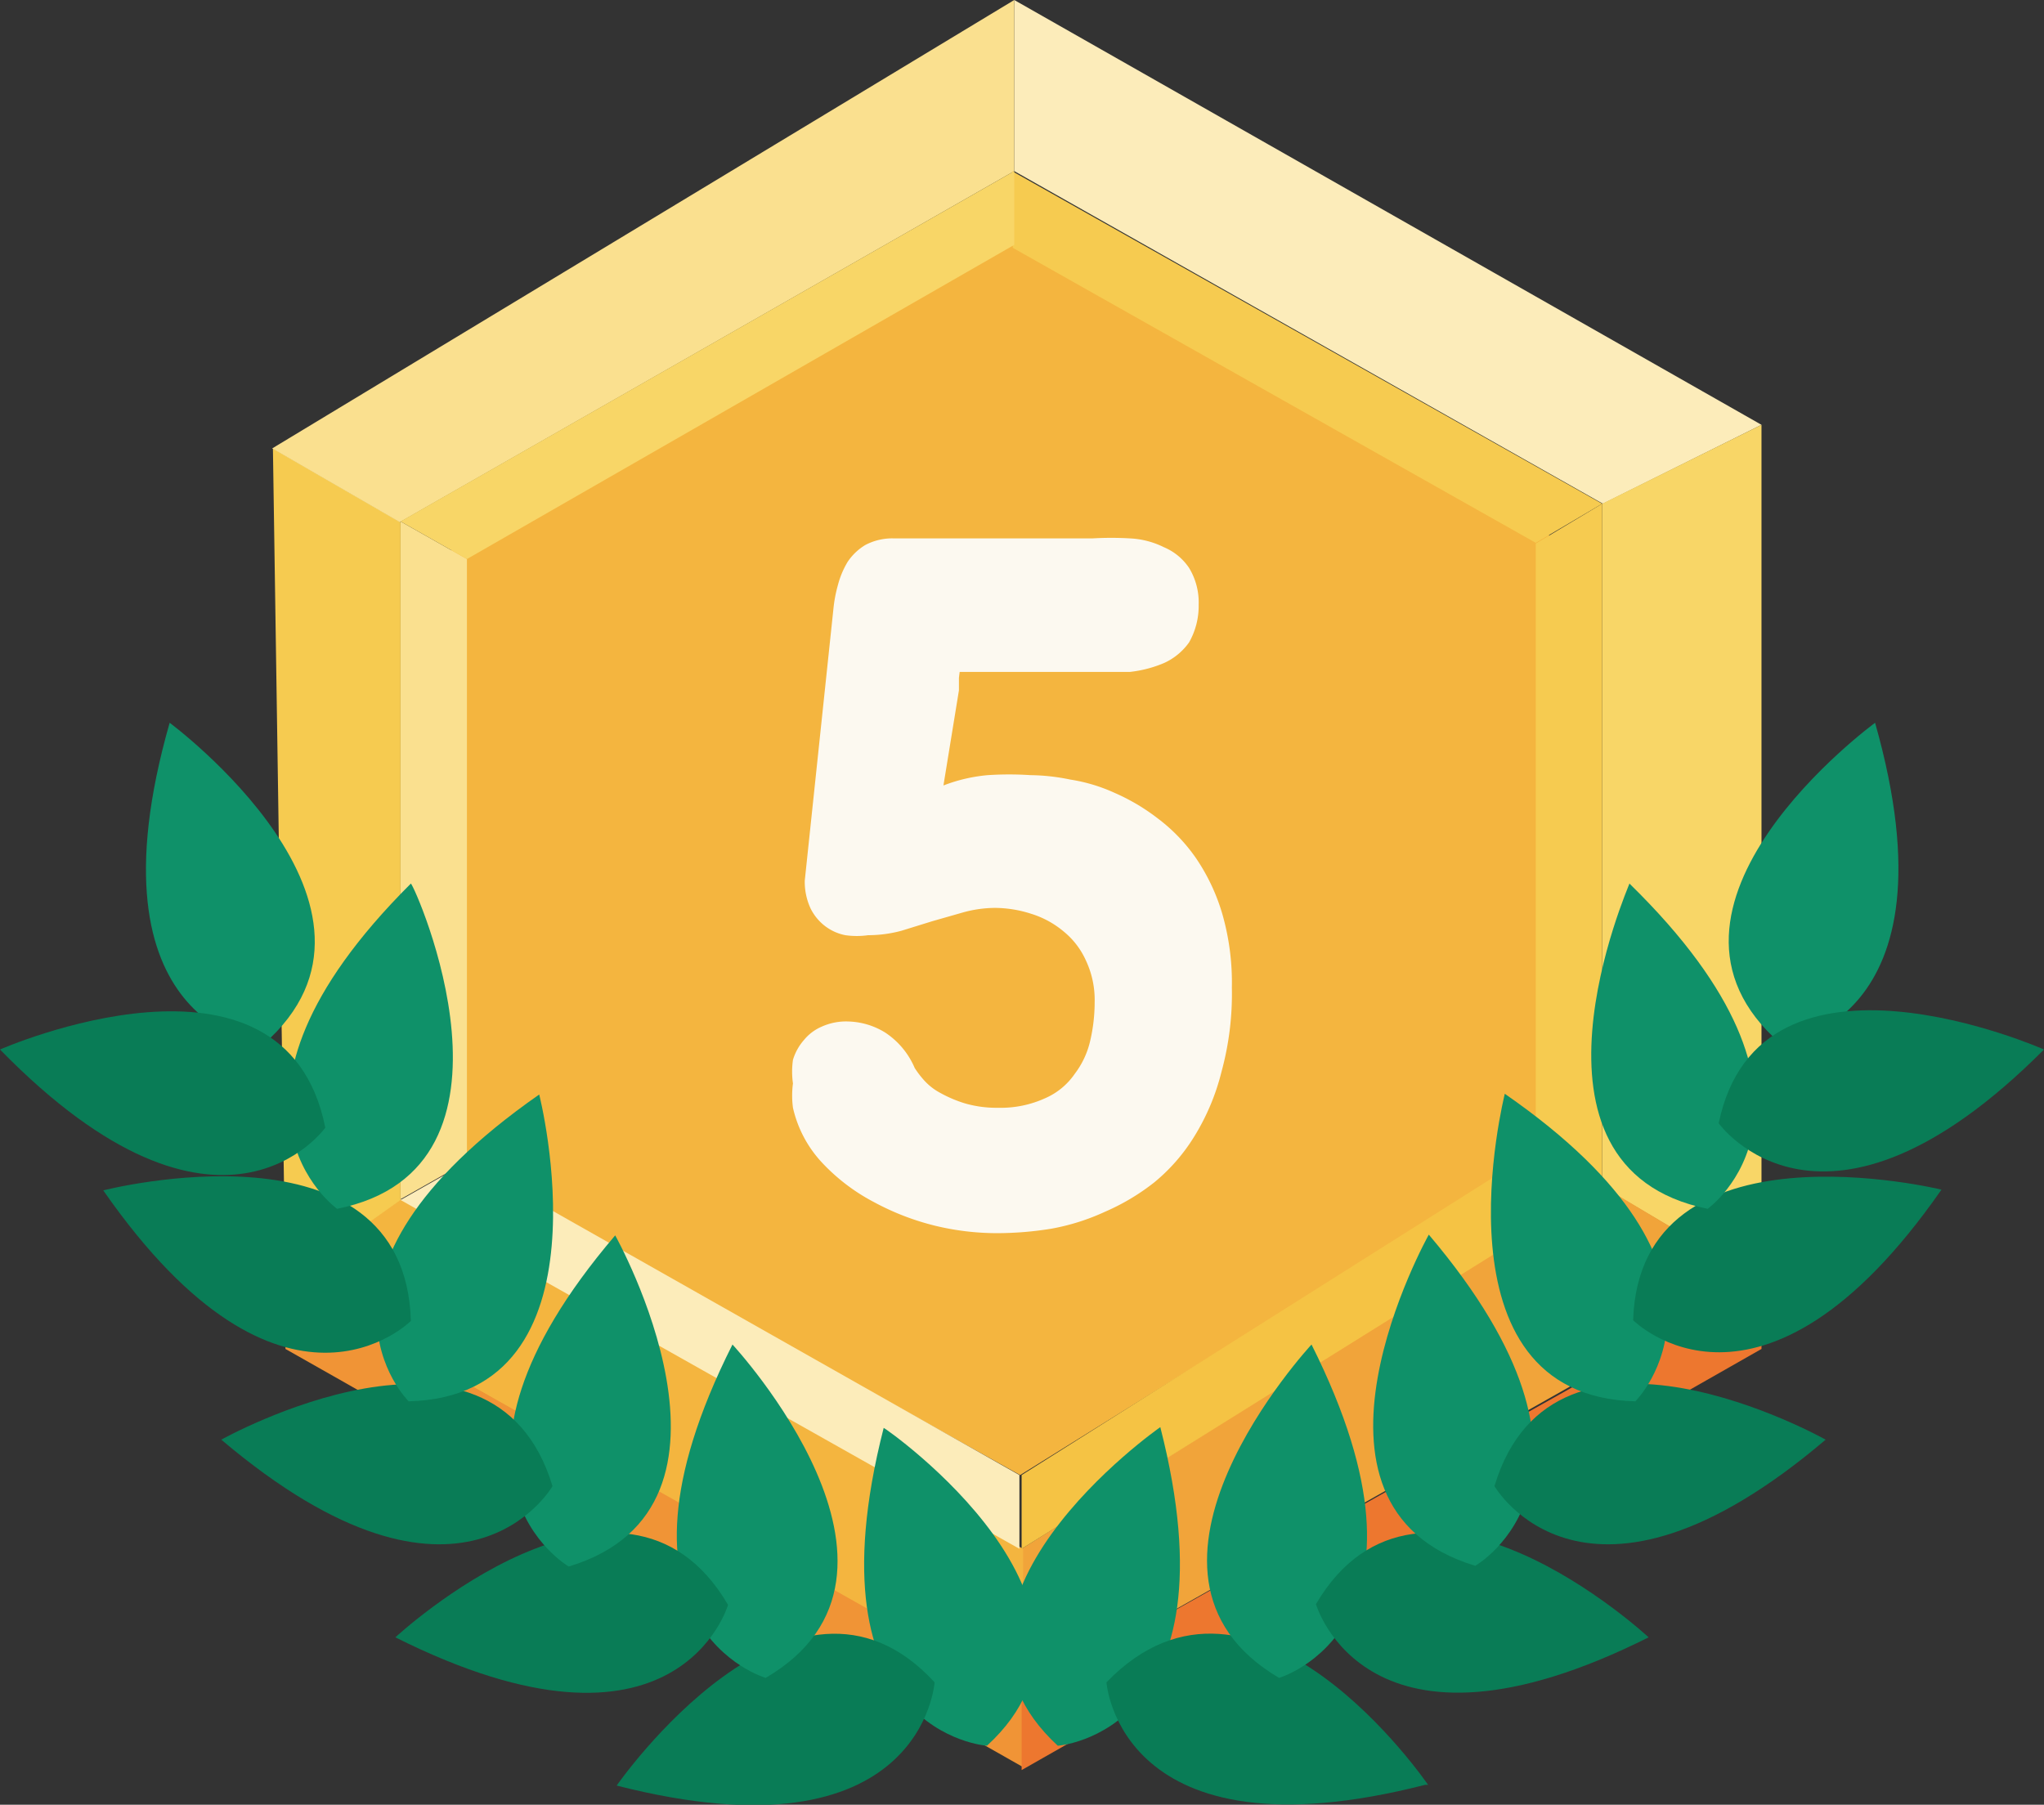 <svg xmlns="http://www.w3.org/2000/svg" viewBox="0 0 27.71 24.47"><rect x="0" y="0" width="27.71" height="24.47" fill="#333333" stroke="none"/><defs><style>.cls-1{fill:#f4b53f;}.cls-2{fill:#fcecba;}.cls-3{fill:#f8d667;}.cls-4{fill:#f1a43a;}.cls-5{fill:#f6cb50;}.cls-6{fill:#fae08f;}.cls-7{fill:#f5c344;}.cls-8{fill:#f09436;}.cls-9{fill:#ed772f;}.cls-10{isolation:isolate;}.cls-11{fill:#fcf9f0;}.cls-12{fill:#0f9169;}.cls-13{fill:#097c56;}</style></defs><title>level_5_petit</title><g id="Calque_2" data-name="Calque 2"><g id="Calque_1-2" data-name="Calque 1"><g id="Groupe_844" data-name="Groupe 844"><g id="Groupe_60" data-name="Groupe 60"><g id="Groupe_59" data-name="Groupe 59"><path id="Tracé_2432" data-name="Tracé 2432" class="cls-1" d="M6.12,15.7V7.29l7.61-4.35L21,7.07v8.47L13.83,20Z"/><path id="Tracé_2433" data-name="Tracé 2433" class="cls-2" d="M13.75,2.32V0L23.88,5.76,21.73,6.83Z"/><path id="Tracé_2434" data-name="Tracé 2434" class="cls-3" d="M21.72,16.09l2.16,1.28V5.76L21.72,6.83Z"/><path id="Tracé_2435" data-name="Tracé 2435" class="cls-4" d="M13.85,21v2l10-5.65-2.15-1.28Z"/><path id="Tracé_2436" data-name="Tracé 2436" class="cls-1" d="M5.43,16.26,3.87,17.37l10,5.66V21Z"/><path id="Tracé_2437" data-name="Tracé 2437" class="cls-5" d="M5.43,7.08l-1.73-1,.17,11.3,1.56-1.11Z"/><path id="Tracé_2438" data-name="Tracé 2438" class="cls-6" d="M13.75,0V2.32L5.42,7.08l-1.73-1Z"/><path id="Tracé_2439" data-name="Tracé 2439" class="cls-6" d="M6.33,7.58l-.9-.51v9.19l.9-.51Z"/><path id="Tracé_2440" data-name="Tracé 2440" class="cls-2" d="M13.82,20l0,1L5.43,16.27l.9-.51Z"/><path id="Tracé_2441" data-name="Tracé 2441" class="cls-7" d="M20.82,15.6l.9.49L13.85,21l0-1Z"/><path id="Tracé_2442" data-name="Tracé 2442" class="cls-5" d="M21.72,6.83l-.9.54V15.6l.9.49Z"/><path id="Tracé_2443" data-name="Tracé 2443" class="cls-5" d="M13.73,3.36l7.09,4,.9-.53-8-4.51Z"/><path id="Tracé_2444" data-name="Tracé 2444" class="cls-3" d="M5.43,7.07l8.32-4.75,0,1L6.33,7.58Z"/><path id="Tracé_2445" data-name="Tracé 2445" class="cls-8" d="M3.87,17.37v.92l10,5.67V23Z"/><path id="Tracé_2446" data-name="Tracé 2446" class="cls-9" d="M23.88,17.37v.92L13.85,24V23Z"/></g><g id="_7" data-name=" 7" class="cls-10"><g class="cls-10"><path class="cls-11" d="M12.79,10.65a2.2,2.2,0,0,1,.6-.14,4.4,4.4,0,0,1,.58,0,2.78,2.78,0,0,1,.54.06,2.29,2.29,0,0,1,.6.18,2.78,2.78,0,0,1,.59.35,2.34,2.34,0,0,1,.51.53,2.68,2.68,0,0,1,.36.76,3.37,3.37,0,0,1,.13,1,4,4,0,0,1-.14,1.14,3.07,3.07,0,0,1-.37.88,2.49,2.49,0,0,1-.54.62,3,3,0,0,1-.67.4,3,3,0,0,1-.73.23,4.59,4.59,0,0,1-.73.06,3.56,3.56,0,0,1-.84-.1,3.48,3.48,0,0,1-.83-.32,2.64,2.64,0,0,1-.7-.53,1.61,1.61,0,0,1-.4-.75,1.24,1.24,0,0,1,0-.33,1.12,1.12,0,0,1,0-.32.72.72,0,0,1,.15-.27.63.63,0,0,1,.24-.18.8.8,0,0,1,.36-.07A1,1,0,0,1,12,14a1.08,1.08,0,0,1,.4.48,1.29,1.29,0,0,0,.13.17.8.8,0,0,0,.22.17,1.72,1.72,0,0,0,.33.14,1.53,1.53,0,0,0,.45.06,1.45,1.45,0,0,0,.64-.13.94.94,0,0,0,.4-.33,1.17,1.17,0,0,0,.21-.45,2.31,2.31,0,0,0,.06-.52,1.26,1.26,0,0,0-.12-.57,1.07,1.07,0,0,0-.3-.39,1.26,1.26,0,0,0-.44-.24,1.62,1.62,0,0,0-.49-.08,1.65,1.65,0,0,0-.43.06l-.42.12-.42.13a1.74,1.74,0,0,1-.45.06,1.1,1.1,0,0,1-.31,0,.66.66,0,0,1-.27-.12.68.68,0,0,1-.2-.24.86.86,0,0,1-.08-.38l.39-3.7a1.88,1.88,0,0,1,.06-.31,1.2,1.2,0,0,1,.13-.31.76.76,0,0,1,.24-.23.78.78,0,0,1,.39-.09h2.69a4.36,4.36,0,0,1,.51,0,1.16,1.16,0,0,1,.46.12.77.77,0,0,1,.34.28.9.9,0,0,1,.13.5,1,1,0,0,1-.13.51.84.84,0,0,1-.34.28,1.64,1.64,0,0,1-.46.12l-.51,0H13.1l-.09,0L13,9.19s0,.1,0,.17Z"/></g></g></g><g id="Groupe_842" data-name="Groupe 842"><path id="Tracé_3647" data-name="Tracé 3647" class="cls-12" d="M14.34,23.67s2.45-.17,1.39-4.32C15.73,19.35,12.27,21.76,14.34,23.67Z"/><path id="Tracé_3648" data-name="Tracé 3648" class="cls-13" d="M19.36,24.2S17,20.74,15,22.81c0,0,.17,2.45,4.32,1.39"/><path id="Tracé_3649" data-name="Tracé 3649" class="cls-12" d="M17.34,22.75s2.36-.69.44-4.52C17.78,18.23,14.91,21.32,17.34,22.75Z"/><path id="Tracé_3650" data-name="Tracé 3650" class="cls-13" d="M22.35,22.2s-3.09-2.87-4.51-.45c0,0,.68,2.37,4.51.45"/><path id="Tracé_3651" data-name="Tracé 3651" class="cls-12" d="M20,21.23s2.14-1.22-.63-4.49C19.37,16.74,17.31,20.42,20,21.23Z"/><path id="Tracé_3652" data-name="Tracé 3652" class="cls-13" d="M24.75,19.52s-3.68-2.07-4.49.63c0,0,1.23,2.14,4.49-.63"/><path id="Tracé_3653" data-name="Tracé 3653" class="cls-12" d="M22.17,19s1.75-1.73-1.77-4.17C20.4,14.84,19.36,18.93,22.17,19Z"/><path id="Tracé_3654" data-name="Tracé 3654" class="cls-12" d="M24.14,14.15s2.45-.23,1.28-4.35C25.42,9.8,22,12.3,24.14,14.15Z"/><path id="Tracé_3655" data-name="Tracé 3655" class="cls-13" d="M26.32,16.13s-4.09-1-4.18,1.77c0,0,1.73,1.75,4.18-1.77"/><path id="Tracé_3656" data-name="Tracé 3656" class="cls-12" d="M23.15,16.39s2-1.42-1.06-4.41C22.09,12,20.39,15.83,23.15,16.39Z"/><path id="Tracé_3657" data-name="Tracé 3657" class="cls-13" d="M27.71,14.23s-3.85-1.71-4.41,1c0,0,1.42,2,4.41-1"/></g><g id="Groupe_843" data-name="Groupe 843"><path id="Tracé_3658" data-name="Tracé 3658" class="cls-12" d="M13.38,23.67s-2.46-.16-1.4-4.31C12,19.36,15.45,21.77,13.38,23.67Z"/><path id="Tracé_3659" data-name="Tracé 3659" class="cls-13" d="M8.36,24.21s2.41-3.47,4.31-1.4c0,0-.16,2.46-4.31,1.4"/><path id="Tracé_3660" data-name="Tracé 3660" class="cls-12" d="M10.38,22.75S8,22.06,9.93,18.23C9.93,18.23,12.81,21.33,10.38,22.75Z"/><path id="Tracé_3661" data-name="Tracé 3661" class="cls-13" d="M5.36,22.2s3.09-2.87,4.51-.44c0,0-.68,2.36-4.51.44"/><path id="Tracé_3662" data-name="Tracé 3662" class="cls-12" d="M7.71,21.24S5.57,20,8.34,16.75C8.34,16.75,10.4,20.43,7.71,21.24Z"/><path id="Tracé_3663" data-name="Tracé 3663" class="cls-13" d="M3,19.52s3.68-2.06,4.49.63c0,0-1.22,2.14-4.49-.63"/><path id="Tracé_3664" data-name="Tracé 3664" class="cls-12" d="M5.54,19S3.8,17.29,7.31,14.84C7.31,14.84,8.35,18.93,5.54,19Z"/><path id="Tracé_3665" data-name="Tracé 3665" class="cls-12" d="M3.57,14.16S1.12,13.93,2.3,9.8C2.3,9.8,5.69,12.31,3.57,14.16Z"/><path id="Tracé_3666" data-name="Tracé 3666" class="cls-13" d="M1.4,16.14s4.09-1.05,4.17,1.77c0,0-1.73,1.74-4.17-1.77"/><path id="Tracé_3667" data-name="Tracé 3667" class="cls-12" d="M4.57,16.39s-2-1.42,1-4.41C5.62,12,7.33,15.84,4.57,16.39Z"/><path id="Tracé_3668" data-name="Tracé 3668" class="cls-13" d="M0,14.23s3.86-1.7,4.41,1.06c0,0-1.42,2-4.41-1.06"/></g></g></g></g></svg>